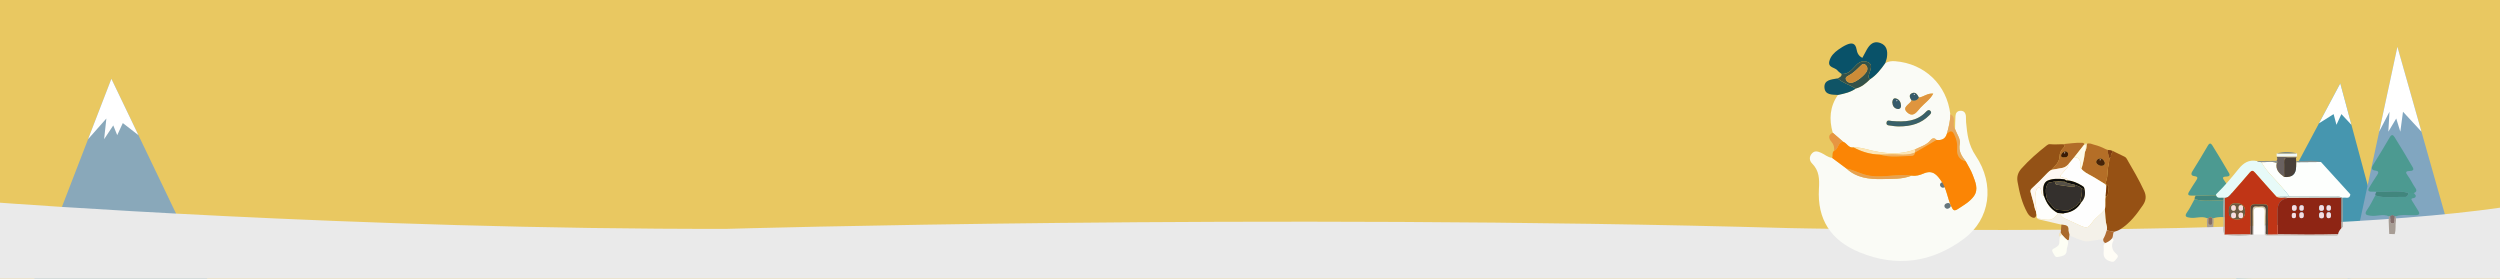 <?xml version="1.0" encoding="UTF-8"?><svg id="_레이어_1" xmlns="http://www.w3.org/2000/svg" xmlns:xlink="http://www.w3.org/1999/xlink" viewBox="0 0 296 33"><defs><style>.cls-1{fill:#313718;}.cls-2{fill:#313816;}.cls-3{fill:#f3f7e8;}.cls-4{fill:#646a4f;}.cls-5{fill:#e9c861;}.cls-6{fill:#fff;}.cls-7{fill:#b9b5af;}.cls-8{fill:#889192;}.cls-9{fill:#33524a;}.cls-10{fill:#cac4be;}.cls-11{fill:#df953e;}.cls-12{fill:#fdfae9;}.cls-13{fill:#4b5132;}.cls-14{fill:#fefff3;}.cls-15{fill:#a3a69f;}.cls-16{fill:#373e1e;}.cls-17{fill:#836d6a;}.cls-18{fill:#dee1dc;}.cls-19{fill:#69615f;}.cls-20{fill:#8a8e80;}.cls-21{fill:#25211e;}.cls-22{fill:#979b8c;}.cls-23{fill:#323721;}.cls-24{fill:#dde1d1;}.cls-25{fill:#1b1f11;}.cls-26{fill:#0c0c0c;}.cls-27{fill:#989b90;}.cls-28{fill:#f1f5e7;}.cls-29{fill:#f0f7f6;}.cls-30{fill:#32381c;}.cls-31{fill:#396069;}.cls-32{fill:#e6a85e;}.cls-33{fill:#767970;}.cls-34{fill:#676a61;}.cls-35{fill:#c03516;}.cls-36{fill:#af6a30;}.cls-37{fill:#cbcfc0;}.cls-38{fill:#f7dce1;}.cls-39{fill:#282c1a;}.cls-40{opacity:.8;}.cls-40,.cls-41,.cls-42{fill:none;}.cls-43{fill:#5b5e53;}.cls-44{fill:#505443;}.cls-45{fill:#d9ddce;}.cls-46{fill:#4696af;}.cls-47{fill:#b7bbac;}.cls-48{fill:#f1ae62;}.cls-49{fill:#f1f5e6;}.cls-50{fill:#767c63;}.cls-51{fill:#aa6b2d;}.cls-52{fill:#a3a795;}.cls-53{fill:#898e79;}.cls-54{fill:#41867d;}.cls-55{fill:#686d57;}.cls-56{fill:#89916d;}.cls-57{fill:#d2d5cb;}.cls-58{fill:#5c614d;}.cls-59{fill:#ecefe8;}.cls-60{fill:#919587;}.cls-61{fill:#e6a152;}.cls-62{fill:#626750;}.cls-63{fill:#d1d4c9;}.cls-64{fill:#34302d;}.cls-65{fill:#2a2a26;}.cls-66{fill:#d7dad3;}.cls-67{fill:#bbbfb1;}.cls-68{fill:#783707;}.cls-69{fill:#a7aa9f;}.cls-70{fill:#898b85;}.cls-71{fill:#595d4f;}.cls-72{fill:#b46e27;}.cls-73{fill:#30351c;}.cls-74{fill:#c0c5b1;}.cls-75{fill:#a1a49f;}.cls-76{fill:#365a6a;}.cls-77{fill:#aeb1a8;}.cls-78{fill:#945216;}.cls-79{fill:#fb8505;}.cls-80{fill:#d5d9c9;}.cls-81{fill:#bcc0b1;}.cls-82{fill:#bec2b4;}.cls-83{fill:#869291;}.cls-84{fill:#5b6240;}.cls-85{fill:#d5d8cd;}.cls-86{fill:#6c5a43;}.cls-87{fill:#e1e3df;}.cls-88{fill:#474a3f;}.cls-89{fill:#fefefc;}.cls-90{fill:#f8faf5;}.cls-91{fill:#965114;}.cls-92{fill:#e7faf8;}.cls-93{fill:#fefff4;}.cls-94{fill:#555047;}.cls-95{fill:#eaeaea;}.cls-96{fill:#999e8a;}.cls-97{fill:#cfd4c0;}.cls-98{fill:#565d3f;}.cls-99{fill:#89a8ba;}.cls-100{fill:#66767c;}.cls-101{fill:#4e9b94;}.cls-102{fill:#5e6254;}.cls-103{fill:#095269;}.cls-104{fill:#55584d;}.cls-105{fill:#81a6c0;}.cls-106{fill:#7e3c10;}.cls-107{fill:#e7dacb;}.cls-108{fill:#d1d5cd;}.cls-109{fill:#fafbf6;}.cls-110{fill:#a7ac93;}.cls-111{fill:#494039;}.cls-112{fill:#fef8f3;}.cls-113{fill:#fce5b7;}.cls-114{fill:#b16c29;}.cls-115{fill:#778583;}.cls-116{fill:#fefff8;}.cls-117{fill:#bbbeb3;}.cls-118{fill:#878c75;}.cls-119{fill:#c9cdbe;}.cls-120{fill:#95998c;}.cls-121{fill:#fdfef4;}.cls-122{fill:#f6faeb;}.cls-123{fill:#1c220a;}.cls-124{fill:#fffdf6;}.cls-125{fill:#fdfffd;}.cls-126{fill:#3b1a04;}.cls-127{fill:#f4f7ee;}.cls-128{fill:#8e2514;}.cls-129{fill:#dde2d1;}.cls-130{fill:#313524;}.cls-131{fill:#a79d95;}.cls-132{fill:#999d8f;}.cls-133{fill:#b8bcae;}.cls-134{fill:#444a2b;}.cls-135{fill:#56473b;}.cls-136{fill:#472308;}.cls-137{fill:#65695b;}.cls-138{fill:#a1a596;}.cls-139{fill:#e79642;}.cls-140{fill:#29300e;}.cls-42{clip-path:url(#clippath);}.cls-141{fill:#747869;}.cls-142{fill:#494e3a;}.cls-143{fill:#e8ecde;}.cls-144{fill:#616556;}.cls-145{fill:#787b72;}.cls-146{fill:#474e2e;}.cls-147{fill:#060c00;}.cls-148{fill:#575c46;}.cls-149{fill:#f4f1e9;}.cls-150{fill:#b8bbb0;}.cls-151{fill:#787c6d;}.cls-152{fill:#0f5466;}.cls-153{fill:#282c1d;}.cls-154{fill:#757b61;}.cls-155{fill:#343922;}.cls-156{fill:#333824;}.cls-157{fill:#75796b;}.cls-158{fill:#6d725d;}.cls-159{fill:#464b38;}.cls-160{fill:#f0e4c2;}.cls-161{fill:#cc8c38;}.cls-162{fill:#585d45;}.cls-163{fill:#6f7267;}.cls-164{fill:#6f7362;}.cls-165{fill:#8f957b;}.cls-166{fill:#f4e5be;}.cls-167{fill:#9a9e90;}.cls-168{fill:#4c9a91;}.cls-169{fill:#171c08;}.cls-170{fill:#454a39;}.cls-171{fill:#aeb1a6;}.cls-172{fill:#3c3f34;}.cls-173{fill:#989b94;}.cls-174{fill:#cdd1c2;}.cls-175{fill:#a6aa9c;}.cls-176{fill:#fefefe;}.cls-177{fill:#cfd2cb;}</style><clipPath id="clippath"><rect class="cls-41" x="352.261" y="-100.606" width="296" height="296"/></clipPath></defs><rect class="cls-5" width="296" height="33"/><g class="cls-42"><g class="cls-40"><path class="cls-90" d="m292.806,22.187c-.704.214-1.977-.494-1.999.746-.017.993,1.168,1.004,2.005,1.104l.009.01c-.003-.313-.005-.626-.008-.939-.003-.307-.006-.614-.008-.921Z"/><path class="cls-59" d="m292.844,4.562c-.317.33-.633.661-.95.991,0,.309,0,.618-.001.926.62.002,1.239.005,1.859.008.229-.006.458-.013.687-.023.027-.301.054-.602.08-.903-.267-.268-.534-.535-.801-.803-.287-.086-.578-.152-.874-.196Z"/><path class="cls-129" d="m291.035,16.586c.521.649,1.042,1.299,1.564,1.948,0,0,.375-.106.374-.105-.136-.263-.146-.531-.029-.803-.075-.627-.149-1.255-.224-1.882-.277-.018-.554-.026-.831-.024h-.002c-.284.288-.568.577-.851.866Z"/><path class="cls-18" d="m293.752,6.487c-.62-.003-1.24-.005-1.859-.008.011.628.021,1.255.031,1.882.328-.062.658-.124.986-.185.249-.241.499-.482.749-.724l.094-.966Z"/><path class="cls-159" d="m290.861,13.953c.078.239.148.48.21.724.285.068.57.135.856.202,0,0-.088-.229-.088-.229.336-.279.671-.557,1.007-.836-.319-.29-.638-.58-.957-.87-.304-.002-.607,0-.911.01,0,0-.095-.07-.095-.07-.008.356-.015.712-.023,1.068Z"/><path class="cls-117" d="m292.599,18.534c.147.247.244.511.292.795.278.054.559.083.842.088.31,0,.621-.002.931-.002-.011-.293-.002-.586.027-.878l-.91-.179-.4.084-.408-.012-.375.106Z"/><path class="cls-87" d="m293.733,19.417c-.284-.005-.565-.034-.842-.088-.025.645-.051,1.291-.078,1.937.24-.009.482-.004.723.015.115-.278.197-.565.246-.861-.016-.334-.033-.668-.049-1.002Z"/><path class="cls-108" d="m293.536,21.28c-.241-.019-.482-.024-.722-.015,0,.308-.003.615-.007.922,0,.307.004.614.006.922.333-.03.666-.061.999-.09-.046-.303-.044-.607.004-.911-.057-.293-.03-.577.083-.854l-.364.026Z"/><path class="cls-150" d="m292.91,8.175c-.329.062-.658.123-.987.186.024.616.048,1.231.07,1.846.256-.026.513-.054.771-.084.013-.582.025-1.165.037-1.748,0,0,.108-.201.108-.201Z"/><path class="cls-67" d="m292.812,24.037c.005.243,0,.487-.014.73,0,0,.023.439.023.439.318-.029.637-.057.955-.086.305-.07.61-.139.915-.208-.029-.292-.039-.585-.03-.878,0,0-.461.002-.461.002l-.46-.008c-.306.004-.612.01-.917.019l-.009-.01Z"/><path class="cls-69" d="m290.854,32.196c-.305.305-.611.61-.917.913,0,0,.226.349.225.349.249-.141.516-.2.801-.177l-.051-.054c.018-.246.078-.48.18-.705l-.239-.327Z"/><path class="cls-77" d="m291.892,31.417c-.346.26-.692.52-1.038.779,0,0,.238.326.238.325.268-.118.546-.202.834-.253-.031-.268-.052-.537-.063-.807l.03-.045Z"/><path class="cls-116" d="m291.889,30.498c-.004.307-.003.615.003.921,0-.001-.03.043-.028.042.323-.007.645-.012.967-.017-.009-.272-.065-.534-.169-.786-.244-.116-.501-.17-.771-.16Z"/><path class="cls-177" d="m291.889,30.498c.27-.009.527.044.771.16l.259-.263c-.081-.274-.175-.544-.282-.809-.233-.007-.465-.024-.697-.049-.017.32-.034.641-.051.961Z"/><path class="cls-15" d="m291.94,29.536c.232.026.464.042.698.049.001,0,.398.007.398.007-.061-.317-.122-.634-.183-.951,0,0-.095.058-.095.058-.257-.019-.513-.05-.767-.091-.017.31-.034.619-.051.929Z"/><path class="cls-33" d="m291.991,28.608c.254.042.51.072.768.091.01-.314.019-.628.028-.941-.254-.01-.508-.027-.761-.052-.14.296-.151.597-.035.903Z"/><path class="cls-43" d="m292.026,27.705c.253.025.507.043.761.052.008-.314.016-.627.024-.94-.263.006-.524-.015-.782-.062,0,.316-.002.633-.003.949Z"/><path class="cls-25" d="m292.029,26.756c.259.047.519.067.782.061,0-.317,0-.634-.001-.951-.254,0-.501.044-.739.133l-.242-.138c.022.308.089.607.201.895Z"/><path class="cls-82" d="m291.983,25.068c-.787.121-.922.368-.155.792,0,0,.242.138.242.138-.029-.31-.059-.62-.088-.93Z"/><path class="cls-157" d="m291.983,25.068c.029.31.058.62.088.93.239-.088.485-.133.739-.132-.004-.22,0-.44.011-.66,0,0-.023-.439-.023-.439-.262.127-.533.227-.815.301Z"/><path class="cls-174" d="m291.035,16.586c.284-.289.568-.578.851-.867-.285.003-.569-.008-.853-.033-.033.3-.032.601.002.901Z"/><path class="cls-47" d="m291.034,15.685c.284.025.568.036.853.033,0,0,.002.001.002.001-.004-.281.009-.561.039-.84-.285-.067-.571-.135-.856-.203-.012.336-.025.672-.037,1.008Z"/><path class="cls-27" d="m290.861,13.953c.008-.356.015-.712.023-1.068-.842.338-.803.695-.023,1.068Z"/><path class="cls-144" d="m290.979,12.955c.303-.009.607-.012.91-.01.013-.307.013-.614,0-.921-.266-.011-.53.004-.792.046-.125.283-.165.578-.119.885Z"/><path class="cls-20" d="m291.098,12.07c.262-.042.526-.058.792-.046l.034.027c-.038-.248-.019-.491.057-.73l-.175-.389c-.236.379-.472.758-.707,1.138Z"/><path class="cls-138" d="m292.763,10.123c-.257.03-.514.058-.77.085-.072.24-.135.482-.188.726,0,0,.175.388.175.387.231-.149.482-.239.754-.271.051-.272.095-.546.133-.82l-.104-.106Z"/><path class="cls-140" d="m292.709-1.7c.055.53.11,1.061.165,1.592.252.068.504.134.757.199.635-.005,1.269-.01,1.904-.015.646.296,1.291.591,1.937.887.307-.031.611-.078.913-.14-.026-.27-.035-.543-.026-.815.306-.308.612-.616.918-.924-.306-.924-.612-1.848-.918-2.772-.935-.624-1.869-1.247-2.804-1.871-.322-.012-.645-.024-.967-.036-.58.026-1.161.052-1.741.078,0,0-.046-.018-.046-.018-.016.319-.032.638-.049.957l.113-.068c.698.377.801.699-.086.93l.023.014c-.031.668-.062,1.335-.092,2.003Z"/><path class="cls-120" d="m292.844,4.562c.296.044.587.109.874.195.284-.086.571-.098.862-.036.017-.368.033-.736.05-1.103-.323-.292-.647-.585-.97-.879-.252.021-.503.04-.755.057-.02.589-.04,1.177-.06,1.766Z"/><path class="cls-80" d="m293.63.09c-.253-.064-.505-.13-.757-.199,0,.672-.001,1.344-.003,2.015.244-.036.483-.098.715-.187.088-.299.174-.599.261-.898-.067-.245-.139-.489-.216-.731Z"/><path class="cls-175" d="m293.585,1.719c-.231.089-.47.152-.714.188-.069.3-.059.596.032.89.253-.017.505-.036.756-.057,0,0,.167.098.167.098-.079-.293-.068-.583.032-.87l-.273-.248Z"/><path class="cls-143" d="m292.821,24.047c.306-.009.612-.016.917-.017-.003-.304-.004-.609-.004-.915l.079-.097c-.333.031-.667.061-1,.091.003.313.006.625.008.938Z"/><path class="cls-154" d="m294.629,3.617c-.017.368-.033.736-.05,1.104.068.286.048.566-.06.84-.027.301-.054.602-.079.903.001,0,.414.023.414.023.23-.02.461-.039.692-.057.038-.581.077-1.162.115-1.742-.033-.334-.066-.669-.099-1.003-.318-.001-.635-.003-.953-.004,0,0,.021-.063.021-.063Z"/><path class="cls-74" d="m293.752,6.487c-.031.322-.063.644-.093.966.053.243.065.489.038.737,0,0,.11.371.109.37.254-.13.52-.229.796-.299.072-.303.144-.607.216-.91-.153-.294-.141-.582.037-.862,0,0-.413-.023-.414-.023-.23.01-.459.017-.688.023Z"/><path class="cls-45" d="m294.519,5.561c.109-.274.129-.554.06-.84-.291-.062-.578-.05-.862.037.267.268.534.536.801.803Z"/><path class="cls-96" d="m292.72,15.744c.075.627.149,1.255.223,1.882.246-.047.495-.082.746-.106.036-.281.076-.562.119-.842-.064-.564-.129-1.128-.193-1.692l-.438-.099-.449.015c.068.282.065.563-.008.843Z"/><path class="cls-141" d="m293.689,17.519c-.251.024-.499.059-.746.106-.116.273-.106.54.03.803,0,0,.409.012.409.012,0,0,.4-.084.399-.083-.028-.279-.058-.559-.092-.838Z"/><path class="cls-97" d="m292.72,15.744c.073-.28.076-.562.008-.844-.296-.083-.592-.167-.888-.25,0,0,.087.229.088.229-.03.279-.043.559-.039.84.277-.002.554.006.831.024Z"/><path class="cls-28" d="m293.696,8.189c.027-.248.015-.493-.038-.737-.25.242-.5.483-.749.724,0,0-.107.2-.107.199.307-.02.605-.082.894-.186Z"/><path class="cls-73" d="m291.89,12.024c.013.307.013.614,0,.921.319.29.638.58.957.87.26.049.523.078.788.086,1.129-.501.241-1.184.163-1.795-.625-.019-1.249-.038-1.874-.056l-.034-.027Z"/><path class="cls-62" d="m293.633,13.902c-.265-.009-.527-.037-.787-.087-.335.278-.671.557-1.007.836.296.083.592.166.888.25,0,0,.449-.015.449-.015,0,0,.438.099.439.098s.203-.317.203-.317c-.087-.249-.148-.504-.185-.765Z"/><path class="cls-71" d="m293.689,17.519c.034.279.065.559.092.838.304.059.607.119.91.177,0,0-.063-.091-.063-.091.021-.275.034-.549.041-.825-.005-.285.01-.568.044-.851-.299-.06-.6-.091-.905-.092-.044.28-.083.561-.119.842Z"/><path class="cls-57" d="m293.733,19.417c.016.334.033.668.049,1.001.318.009.637.018.956.028.257-.074.516-.137.778-.189.056-.273.084-.548.084-.827-.311-.005-.623-.01-.934-.015-.31,0-.621.002-.931.002Z"/><path class="cls-127" d="m294.665,19.414c.311.005.623.01.934.015,0,0-.01-.008-.01-.008-.003-.273-.018-.545-.046-.816-.305-.054-.61-.108-.915-.161,0,0,.062.09.063.091-.028.293-.037.586-.026.879Z"/><path class="cls-173" d="m294.738,20.446c-.319-.01-.637-.019-.956-.028-.048.297-.13.584-.245.862-.001,0,.363-.026.362-.026.215,0,.43-.011.646-.034.082-.254.145-.512.192-.775Z"/><path class="cls-171" d="m293.817,22.108c-.048.304-.05.607-.004.911,0,0-.078.096-.078.096.314-.01.628-.019.942-.027,0-.242-.023-.483-.069-.721-.26-.097-.524-.183-.791-.258Z"/><path class="cls-145" d="m293.817,22.108c.267.076.531.162.791.258l.117-.341c-.028-.233.003-.457.094-.674l-.275-.132c-.214.023-.43.035-.644.034-.112.276-.14.561-.082.854Z"/><path class="cls-52" d="m293.696,8.189c-.289.104-.587.166-.894.186-.012.584-.024,1.167-.038,1.749-.001-.001.103.105.101.103.264-.046.518-.127.762-.242.06-.474.119-.95.179-1.425l-.11-.371Z"/><path class="cls-170" d="m292.82,25.206c-.011.22-.015.44-.011.66,0,.317,0,.634.001.951-.008.313-.016.626-.024.94-.009.314-.018.628-.028.942,0,0,.094-.057.094-.057.266.333.532.667.798,1,0,0,.107-.056.107-.056.294.302.587.603.881.905.311.007.622.013.936.019.005-.311.008-.621.01-.932-.006-.304-.004-.608.005-.913-.838-.356-.901-1.095-.917-1.857-.744-.326-.909-.96-.898-1.687-.318.029-.637.057-.955.086Z"/><path class="cls-39" d="m293.775,25.121c-.011.728.154,1.361.898,1.687.302.006.604.007.906.004.009-.294-.001-.588-.03-.881-.313-.296-.626-.592-.939-.888l.08-.132c-.305.07-.61.139-.915.209Z"/><path class="cls-49" d="m294.66,24.033c-.009.294.001.587.03.879,0,0-.08.131-.08.131.314-.073.628-.146.942-.219.024-.265.034-.53.031-.795-.313.004-.626.007-.938.01,0,0,.015-.006.015-.006Z"/><path class="cls-93" d="m294.677,23.087c-.314.009-.628.018-.942.028,0,.306,0,.612.004.916,0-.002.461.006.461.006,0,0,.461-.001.461-.002,0,0-.015.005-.014.005.017-.3.013-.599-.01-.898l.041-.054Z"/><path class="cls-102" d="m290.913,33.227c.66-.015,1.32-.029,1.979-.043-.038-.211-.068-.424-.091-.638-.278-.137-.57-.229-.876-.278-.288.051-.566.135-.834.253-.101.225-.161.46-.179.706Z"/><path class="cls-85" d="m291.925,32.269c.306.049.598.141.876.278l.013-.414c-.002-.239-.007-.479-.014-.718l.03.03c-.322.005-.644.01-.967.017.01.271.031.54.062.808Z"/><path class="cls-63" d="m292.66,30.658c.104.252.16.513.169.786,0,0-.03-.029-.03-.029.34-.017.68-.034,1.02-.051-.075-.277-.107-.558-.098-.844l.013-.013c-.281.028-.553-.009-.815-.112l-.259.263Z"/><path class="cls-163" d="m292.919,30.395c.263.103.534.141.815.112,0-.307.009-.615.024-.922,0,0-.107.056-.107.056-.204-.029-.409-.045-.616-.049,0,0-.397-.007-.398-.007.106.265.201.535.281.809Z"/><path class="cls-104" d="m293.036,29.592c.206.004.412.02.616.049-.267-.333-.533-.666-.799-.999.061.317.122.634.183.951Z"/><path class="cls-162" d="m291.923,12.05c.625.019,1.249.038,1.873.056.261-.034.52-.08.777-.14-.267-.291-.534-.582-.801-.872-.346-.015-.692-.03-1.039-.045-.272.032-.524.123-.754.271-.076.24-.095.483-.056.731Z"/><path class="cls-55" d="m292.734,11.049c.346.015.692.03,1.038.045-.014-.259.003-.515.051-.77l-.197-.34c-.243.116-.497.197-.761.243-.036.276-.08.549-.131.822Z"/><path class="cls-13" d="m297.472.961c-.646-.296-1.291-.591-1.936-.888-.012.321-.025.644-.039.967-.267.315-.534.631-.801.946-.023.274-.044.548-.062.822,0,0,.02-.034.02-.034.296-.003.592.006.888.026.358-.018.716-.035,1.073-.053.276-.292.552-.583.828-.875-.026-.305-.016-.608.029-.911Z"/><path class="cls-4" d="m295.497,1.04c.013-.323.026-.645.039-.967-.635.006-1.27.011-1.905.016.077.242.149.486.216.732.55.073,1.1.146,1.65.219Z"/><path class="cls-156" d="m293.659,2.739c.323.293.647.586.97.879,0,0-.021.062-.019.063.043-.3.057-.603.044-.906,0,0-.02.034-.019.034,0,0-.404-.005-.404-.005l-.403.033-.167-.098Z"/><path class="cls-110" d="m295.497,1.04c-.55-.073-1.101-.146-1.65-.219-.086.299-.173.599-.261.898,0,0,.273.247.272.247.281-.086.561-.079.839.02.267-.315.534-.631.801-.946Z"/><path class="cls-58" d="m294.696,1.987c-.277-.1-.557-.107-.839-.02-.099.287-.11.577-.031.87,0,0,.403-.033.403-.033,0,0,.404.005.404.005.018-.274.039-.548.062-.821Z"/><path class="cls-98" d="m296.614,2.747c-.358.018-.716.035-1.072.052.045.294.051.589.019.885.033.334.066.669.098,1.002.268-.034.539-.045.811-.037.316-.311.632-.622.948-.934-.002-.281.024-.559.078-.834l-.17-.277c-.232.072-.469.12-.711.142Z"/><path class="cls-16" d="m296.47,4.65c-.271-.009-.542.003-.81.037-.037.582-.075,1.162-.113,1.744,0,0,.026.047.026.047.308-.001.616-.002.924-.004.312,0,.624,0,.936,0-.01-.292.001-.582.034-.872-.316-.33-.632-.66-.948-.99,0,0-.05.037-.05.037Z"/><path class="cls-30" d="m294.854,6.487c-.178.28-.19.568-.037.862.252-.291.504-.581.755-.872,0,0-.026-.046-.026-.047-.231.017-.462.036-.692.056Z"/><path class="cls-165" d="m295.561,3.684c.032-.296.026-.591-.019-.885-.297-.019-.592-.028-.889-.025.014.303,0,.606-.044.906.316,0,.634.002.952.004Z"/><path class="cls-146" d="m295.573,6.478c-.252.291-.504.581-.755.872-.072.303-.144.607-.216.91-.011.614-.022,1.228-.033,1.843.337.025.673.049,1.01.072.003-.299.004-.597.006-.895.323-.331.646-.662.969-.993-.019-.604-.038-1.208-.057-1.812-.308.001-.616.002-.924.004Z"/><path class="cls-50" d="m294.568,10.102c.011-.614.023-1.228.034-1.843-.276.07-.542.169-.796.299-.059.477-.119.952-.179,1.427,0-.001.196.339.196.338.237-.11.486-.184.745-.221Z"/><path class="cls-158" d="m293.808,16.677c.305.001.606.032.904.091,0-.001-.05-.159-.05-.159.002-.325.004-.65.006-.975-.283-.323-.567-.645-.85-.968,0,0-.202.316-.203.317.064.565.128,1.129.193,1.693Z"/><path class="cls-123" d="m293.819,14.667c.283.323.567.645.85.968.282.039.561.02.836-.054.052-.26.079-.522.081-.786,0-.315-.001-.629-.002-.944.008-.347.016-.695.023-1.042-.021-.262-.029-.525-.024-.788-.336-.018-.673-.036-1.009-.054-.257.06-.516.106-.777.14.078.611.966,1.294-.163,1.795.036.261.098.516.185.765Z"/><path class="cls-70" d="m294.628,18.444c.305.054.61.108.915.16.322-.038.643-.075.964-.112,0-.308.001-.615.002-.924-.311-.004-.622-.007-.932-.009-.304.01-.607.03-.909.06-.006.275-.02.55-.041.825Z"/><path class="cls-88" d="m294.669,17.62c.302-.03.605-.051.91-.059.007-.302.005-.605-.003-.908-.306.014-.61,0-.913-.044,0,0,.049.158.05.159-.034.284-.049.567-.044.852Z"/><path class="cls-137" d="m294.738,20.446c-.047.262-.11.521-.192.775-.002,0,.273.131.272.131.235.209.471.418.707.627,0,0,.072.382.072.381.264-.123.537-.218.819-.287.047-.245.107-.487.177-.726-.045-.302-.116-.599-.211-.889-.284-.089-.573-.156-.868-.201-.262.053-.521.116-.778.189Z"/><path class="cls-167" d="m295.515,20.256c.294.044.584.111.869.2,0,0,.237-.225.237-.225-.092-.268-.14-.543-.144-.826l.03.021-.459-.007-.459.003s.009.007.01.008c0,.279-.027.555-.083.827Z"/><path class="cls-66" d="m295.589,19.421l.459-.003s.459.007.459.006c0-.311,0-.622,0-.932-.321.037-.643.074-.964.112.027.273.043.545.046.817Z"/><path class="cls-60" d="m294.608,22.366c.045.238.068.478.069.721,0,0-.041.054-.04.053.308-.005.607-.058.898-.157.033-.205.053-.413.063-.622,0,0-.072-.382-.072-.382,0,0-.395.113-.395.113l-.406-.067-.117.341Z"/><path class="cls-172" d="m294.725,22.025l.406.067s.395-.113.395-.113c-.236-.21-.472-.419-.708-.628-.09.217-.121.441-.093.674Z"/><path class="cls-169" d="m295.579,26.812c-.302.003-.604.002-.906-.004.016.762.079,1.501.916,1.855-.002-.002-.008-.01-.008-.01.007-.622.014-1.243.021-1.865l-.022.024Z"/><path class="cls-130" d="m295.573,30.51c-.311-.007-.622-.013-.933-.02,0,0,.022.012.022.012-.013.287.003.572.046.855l-.087.135.952-.238c.012-.249.016-.498.014-.747l-.014.003Z"/><path class="cls-153" d="m293.759,29.585c-.016.307-.024.614-.024.922,0,0-.013.013-.013.013.314-.006.627-.012.941-.018,0,0-.022-.012-.022-.012-.294-.302-.588-.603-.881-.905Z"/><path class="cls-148" d="m295.586,29.578c-.003.31-.005.62-.01.932-.002,0,.012-.002.011-.003.317-.015.634-.031.952-.046-.028-.3-.047-.601-.056-.903l-.448.023-.448-.003Z"/><path class="cls-118" d="m295.586,29.578l.448.003s.448-.023.449-.022c0,0,.013.013.013.013.018-.292.002-.581-.049-.869-.288-.023-.577-.039-.866-.05,0,0,.007.008.008.01-.007.306-.009.61-.003.914Z"/><path class="cls-164" d="m295.552,24.824c-.314.073-.628.146-.942.219.313.296.626.592.94.886.302-.037.601-.077.9-.124.04-.282.058-.566.053-.85-.317-.044-.634-.087-.951-.131Z"/><path class="cls-142" d="m296.45,25.806c-.299.046-.599.087-.9.124.028.294.038.588.029.883,0,0,.021-.024.021-.024.283-.327.566-.655.85-.983Z"/><path class="cls-45" d="m295.552,24.824c.317.044.634.087.951.131l-.025-.025c-.007-.309-.015-.618-.022-.927-.297.021-.594.033-.892.034l.019-.01c.003.266-.008.531-.031.796Z"/><path class="cls-37" d="m295.534,22.981c-.29.101-.589.153-.897.158.022.3.026.6.009.899.312-.003.625-.006.938-.01,0,0-.019.009-.019.009.008-.264.032-.527.071-.788l-.102-.269Z"/><path class="cls-22" d="m292.801,32.547c.023.214.053.427.091.638.302.101.603.203.905.305,0,0-.086-.326-.086-.325.025-.246.02-.493-.015-.739-.294-.098-.588-.195-.883-.293l-.013.414Z"/><path class="cls-14" d="m292.814,32.133c.294.098.588.195.884.29.323-.019.645-.036.967-.053-.003-.293-.018-.586-.044-.878,0,0,.087-.135.087-.134,0,0-.444.068-.444.068l-.445-.062c-.34.017-.68.034-1.02.051.008.239.012.478.014.718Z"/><path class="cls-151" d="m293.819,31.364l.445.062s.444-.068.444-.068c-.044-.284-.059-.569-.046-.855-.313.006-.627.012-.94.018-.01.286.023.568.098.844Z"/><path class="cls-1" d="m294.573,11.966c.336.018.673.036,1.009.054l.207-.064c-.064-.598-.128-1.197-.193-1.796l-.02.014c-.336-.024-.672-.048-1.009-.073-.26.037-.508.111-.746.221-.048.255-.065.512-.05.771.267.291.534.582.801.872Z"/><path class="cls-56" d="m295.585,9.28c-.002.298-.003.596-.006.895-.001,0,.018-.013.018-.013.336.331.671.661,1.006.991.247-.036.496-.039.745-.008.045-.641.09-1.282.136-1.922,0,0-.054.028-.054.028l-.995-.068c-.282.039-.565.071-.849.098Z"/><path class="cls-2" d="m295.585,9.28c.284-.026.567-.059.851-.096.061-.291.083-.585.066-.883,0,0,.052-.014.052-.014-.323.331-.646.662-.969.993Z"/><path class="cls-132" d="m294.663,16.609c.303.044.607.058.915.041.32-.007.638-.01.955-.014-.012-.279-.039-.556-.083-.832-.315-.074-.63-.149-.946-.223-.275.074-.553.093-.836.054-.002.324-.004.649-.006.974Z"/><path class="cls-134" d="m295.583,12.02c-.005.263.003.526.024.789.25.332.5.663.75.994,0,0,.159.069.157.068.305-.003.612-.004.918-.003,0-.308,0-.616,0-.925,0-.31,0-.62,0-.93-.274.018-.545-.003-.812-.065l-.414.021-.415-.014-.207.064Z"/><path class="cls-44" d="m295.504,15.581c.315.074.63.149.947.221.021-.34.04-.678.06-1.016-.309.003-.617.006-.926.008-.002.265-.029.527-.081.786Z"/><path class="cls-155" d="m295.585,14.795c.309-.003.617-.006.926-.008,0,0-.004.007-.004.007-.002-.307,0-.614.008-.921,0,0-.159-.069-.158-.068-.256.042-.514.057-.774.047,0,.315.001.629.002.944Z"/><path class="cls-147" d="m295.583,13.851c.26.01.518-.005.774-.047-.251-.331-.501-.662-.751-.994-.008.346-.015.694-.023,1.041Z"/><path class="cls-34" d="m296.533,16.636c-.318.004-.636.008-.956.014.006.306.008.609.001.911.309.001.62.004.931.008,0,0-.004-.006-.004-.005.008-.32.016-.641.024-.961l.004.034Z"/><path class="cls-133" d="m296.509,23.152c-.031-.359-.061-.719-.092-1.079-.283.068-.556.163-.819.286-.01.211-.031.419-.063.624,0-.002.102.268.101.266.283-.101.575-.133.874-.097Z"/><path class="cls-23" d="m296.45,25.806c-.283.328-.567.655-.85.983-.007.621-.014,1.243-.02,1.865.289.01.578.027.867.049.328-.015.655-.03.982-.044.305-.002.611,0,.916.006.299-.294.598-.589.898-.883l.043-.053c0-.301-.008-.601-.026-.902-.385-.238-1.726.415-.893-.958-.011-.229-.008-.458.011-.688-.302-.11-.605-.219-.907-.328-.331.026-.661.052-.992.079l.025.025c.005.285-.013.568-.053.85Z"/><path class="cls-53" d="m296.539,30.461c-.318.015-.635.031-.952.046.003.249-.002.498-.013.748,0,0-.009.418-.009.418.605-.063,1.211-.126,1.817-.188.048-.298.039-.594-.026-.888-.271-.052-.543-.097-.816-.135Z"/><path class="cls-119" d="m294.622,31.492c.026.292.04.585.044.878,0,0-.027-.022-.026-.021.315-.002.63-.004.945-.006-.012-.223-.019-.446-.02-.67,0,0,.009-.418.009-.418-.317.079-.634.158-.952.238Z"/><path class="cls-3" d="m296.509,23.152c-.299-.036-.59-.005-.874.097-.039.263-.062.525-.071.79.297-.002.595-.013.892-.034,0,0,.099.065.097.064-.023-.321-.044-.641-.066-.961l.022.045Z"/><path class="cls-81" d="m294.665,32.37c-.322.017-.644.033-.967.053.034.249.039.496.013.742.321.1.643.202.965.305,0,0-.029-.391-.029-.391.011-.243.008-.486-.008-.73l.027.022Z"/><path class="cls-84" d="m295.79,11.957l.415.014s.414-.021.414-.02c-.076-.264-.08-.53-.014-.797-.336-.331-.671-.661-1.007-.992.064.598.128,1.197.193,1.795Z"/><path class="cls-24" d="m295.558,33.129c.329.091.658.182.987.273,0,0-.098-.292-.098-.292.28-.273.561-.547.841-.821l.166.07c-.041-.299-.059-.6-.055-.902l-.018.025c-.605.063-1.211.125-1.816.188,0,.224.007.447.02.671.002.263-.007.525-.025.786Z"/><path class="cls-122" d="m295.558,33.129c.019-.262.027-.524.025-.786-.315.002-.629.004-.945.006.016.243.018.486.008.729.304.017.608.034.912.051Z"/></g></g><polygon class="cls-46" points="264.754 33 277.089 9.871 283.11 32.249 264.754 33"/><polygon class="cls-105" points="277.95 33 283.853 5.543 291.023 30.839 277.95 33"/><polygon class="cls-99" points="13.188 9.329 4.048 33 24.547 33 13.188 9.329"/><polygon class="cls-6" points="10.426 16.48 13.188 9.329 16.392 16.006 14.541 14.57 13.879 16.002 13.411 14.848 12.327 16.48 12.595 14.032 10.426 16.48"/><polygon class="cls-6" points="274.565 14.604 277.089 9.871 278.409 14.777 277.221 13.511 276.637 14.777 276.3 13.511 274.565 14.604"/><polygon class="cls-6" points="281.693 15.59 283.853 5.543 286.701 15.59 284.515 13.231 284.197 15.59 283.715 14.031 282.781 15.59 282.914 13.231 281.693 15.59"/><path class="cls-101" d="m264.247,23.564c.051.508-.726.106-.383.616.221.328.404.682.624,1.01.244.364.185.51-.275.532-.711.033-1.433-.128-2.132.115-.046.004-.093.01-.138.019-.158-.193-.32-.175-.484-.007-.046-.007-.092-.01-.139-.011-.649-.293-1.316.035-1.974-.055-.472-.064-.779-.123-.374-.687.328-.457.563-.98.839-1.474l.053-.044c1.044.33,2.116.114,3.174.156.283.011.378-.188.402-.435l.611.01"/><path class="cls-168" d="m264.051,23.308c-.204-.003-.407-.007-.611-.01-1.147-.327-2.317-.078-3.474-.136-.174-.001-.347-.007-.521-.003-.36.008-.456-.139-.264-.45.273-.442.538-.891.832-1.318.203-.295.255-.478-.19-.534-.371-.046-.45-.242-.252-.566.622-1.014,1.255-2.021,1.843-3.054.211-.371.384-.25.525-.024.678,1.092,1.344,2.191,1.987,3.303.178.308-.08.384-.329.389-.49.01-.477.163-.21.52.309.411.516.897.812,1.319.203.289.12.433-.148.564Z"/><path class="cls-54" d="m259.965,23.162c1.158.057,2.327-.192,3.474.136-.024.247-.119.447-.402.435-1.059-.042-2.13.174-3.175-.156-.01-.048-.018-.097-.025-.146.042-.09.085-.179.127-.269Z"/><path class="cls-131" d="m261.357,27.762c-.02-.493-.04-.987-.06-1.48.007-.148.015-.297.022-.445.046,0,.093.005.139.011.103.269-.174.784.279.778.317-.004.145-.499.205-.77.046-.009.092-.015.138-.019.004.151.008.303.012.454-.088.493.024,1.005-.142,1.491-.198-.007-.396-.013-.594-.02Z"/><path class="cls-17" d="m261.942,25.855c-.06.272.112.767-.205.77-.453.006-.176-.509-.279-.778.164-.168.326-.186.484.008Z"/><path class="cls-95" d="m0,24s42.23,3.192,86.115,3.095c0,0,63.283-1.846,125.584-.093,0,0,58.301,1.329,84.301-2.412v8.41H0v-9Z"/><path class="cls-125" d="m274.803,19.18c1.129,1.243,2.258,2.485,3.386,3.727.032.038.064.076.095.114-.087.625-.596.294-.911.401-.047,0-.095-.001-.142-.002l.002-.021c-.224-.176-.488-.112-.737-.113-1.803-.008-3.606-.009-5.409-.013-.408-.496-.798-1.009-1.229-1.485-.747-.826-1.556-1.599-2.105-2.585.604.026,1.221-.158,1.811.109-.175.8.319,1.24.885,1.642q1.403.128,1.412-1.242c.001-.169.011-.339.016-.508.975-.008,1.951-.016,2.926-.024Z"/><path class="cls-92" d="m267.753,19.203c.549.987,1.358,1.76,2.105,2.585.431.476.821.989,1.229,1.485-.519.007-1.037.014-1.556.02-.848-.949-1.703-1.892-2.538-2.852-.238-.273-.391-.293-.634-.004-.697.829-1.417,1.638-2.134,2.451-.222.252-.426.544-.82.541-.048-.003-.097-.006-.145-.009-.32-.074-.783.183-.892-.384.038-.044.075-.087.113-.131.934-.896,1.753-1.898,2.566-2.899.583-.718,1.23-1.139,2.178-.939.148.154.352.089.527.134Z"/><path class="cls-111" d="m271.877,19.204c-.006.169-.015.338-.016.508q-.01,1.371-1.412,1.242c-.004-.316-.021-.632-.01-.947.051-1.421-.342-1.366,1.408-1.317.006.128.012.255.018.383.004.044.008.088.011.132Z"/><path class="cls-19" d="m271.848,18.69c-1.751-.048-1.357-.103-1.408,1.317-.011.315.006.632.01.947-.565-.402-1.059-.842-.885-1.642.108-.099.078-.186-.022-.267.125-.166.096-.336.014-.508.807,0,1.613,0,2.42,0-.043.051-.085.102-.128.152Z"/><path class="cls-29" d="m271.976,18.538c-.807,0-1.613,0-2.42,0,0-.122,0-.244,0-.367.807-.002,1.614-.004,2.421-.006,0,.124,0,.249,0,.373Z"/><path class="cls-83" d="m271.877,19.204c-.004-.044-.008-.088-.011-.132.979.038,1.967-.171,2.937.108-.975.008-1.951.016-2.926.024Z"/><path class="cls-8" d="m269.542,19.045c.1.081.131.169.022.267-.59-.268-1.207-.083-1.811-.109-.176-.045-.379.019-.527-.134.772-.008,1.544-.016,2.316-.024Z"/><path class="cls-115" d="m271.977,18.165c-.807.002-1.614.004-2.421.006.807-.228,1.614-.224,2.421-.006Z"/><path class="cls-128" d="m277.228,26.992c-.18.225-.368.446-.402.749-2.382.067-4.764.048-7.147.009-.001-.96-.004-1.92-.004-2.88q0-1.153,1.094-1.397c.02-.004.037-.021.055-.032,2.136-.014,4.272-.028,6.408-.041,0,0-.002.021-.002.021-.001,1.19-.002,2.381-.003,3.571Zm-2.373-1.146c.221.015.306-.104.304-.308-.001-.201-.02-.4-.279-.416-.212-.013-.297.124-.302.322-.005.202.005.393.277.401Zm.302-1.234c.005-.2-.076-.328-.291-.327-.271,0-.289.186-.285.392.003.213.106.306.317.29.228-.017.264-.171.26-.355Zm-3.232.008c.006-.197-.055-.335-.283-.334-.23.001-.281.145-.278.339.002.189.04.341.277.336.229-.005.279-.153.284-.341Zm.842.867c-.004-.177-.021-.349-.259-.353-.237-.004-.267.158-.264.343.004.176.01.354.252.356.233.002.267-.162.27-.346Zm3.222-.002c-.007-.173-.026-.351-.251-.357-.262-.007-.287.182-.281.385.006.184.044.333.277.322.232-.011.25-.175.255-.351Zm-4.151-.002c.004-.119.009-.268-.208-.279-.232-.012-.291.116-.282.314.007.148-.004.303.214.314.231.011.292-.117.276-.348Zm4.142-.872c.003-.196-.062-.326-.289-.308-.244.019-.226.201-.232.367-.006.176.074.271.257.275.24.005.259-.158.263-.334Zm-3.505.333c.183.021.282-.059.281-.243,0-.159.054-.356-.188-.395-.202-.032-.32.058-.319.274,0,.168-.02.35.226.364Z"/><path class="cls-10" d="m266.846,27.771c-.029.003-.058.009-.085.02,0,0-.055-.032-.055-.032.005-.935.023-1.87.007-2.804-.006-.371.089-.571.496-.521.126.015.257.017.382,0,.512-.074.725.1.69.653-.047.741-.021,1.487-.007,2.23.003.171-.136.469.249.446.386-.004.771-.009,1.157-.013,2.382.039,4.764.058,7.147-.009-.033.059-.066.118-.098.176-2.644-.005-5.288-.01-7.933-.016-.23,0-.474.061-.667-.13.005-.895-.01-1.791.022-2.685.018-.515-.277-.526-.652-.524-.372.002-.673.006-.658.523.026.894.007,1.79.006,2.686Z"/><path class="cls-75" d="m277.385,25.585c-.004.43-.007.859-.011,1.289-.049.039-.098.079-.146.118.001-1.19.002-2.381.003-3.571.047,0,.095.001.142.002.004.721.008,1.442.012,2.163Z"/><path class="cls-107" d="m277.234,23.399c-2.136.014-4.272.028-6.408.041-.426-.094-.886.109-1.294-.147.519-.007,1.037-.014,1.556-.02,1.803.003,3.606.005,5.409.012.249.001.513-.062.737.113Z"/><path class="cls-35" d="m269.532,23.294c.408.255.868.052,1.294.147-.018.011-.035.028-.055.032q-1.094.244-1.094,1.397c0,.96.003,1.92.004,2.88-.386.004-.771.009-1.157.013-.001-.726.009-1.452-.005-2.177-.031-1.609.304-1.372-1.503-1.406-.418-.008-.563.154-.554.566.021,1.003.01,2.007.012,3.01-1.028.008-2.057.016-3.085.024,0,0-.003-.002-.003-.002.007-1.449.015-2.898.022-4.347.394.003.597-.289.82-.541.716-.812,1.436-1.622,2.134-2.451.243-.289.397-.269.634.004.835.96,1.691,1.903,2.538,2.852Zm-3.71,1.752q-.001-.987-1.127-.988-.802,0-.801.959t.979.97q.951,0,.949-.941Z"/><path class="cls-7" d="m263.406,23.43c-.007,1.449-.015,2.898-.022,4.347-.267-.517-.081-1.071-.12-1.606-.036-.482-.023-.968-.032-1.452.01-.433.02-.866.03-1.299.048.003.097.006.145.009Z"/><path class="cls-38" d="m274.856,25.848c-.273-.01-.283-.2-.278-.403.005-.198.09-.335.302-.322.259.016.278.215.279.416.001.204-.083.323-.303.309Z"/><path class="cls-38" d="m275.158,24.612c.002.184-.033.338-.261.355-.211.016-.313-.078-.317-.29-.003-.205.015-.391.285-.392.216,0,.296.127.292.326Z"/><path class="cls-38" d="m271.926,24.619c-.005.189-.055.338-.284.342-.237.005-.275-.147-.277-.336-.002-.194.048-.337.278-.339.228-.001.289.137.283.333Z"/><path class="cls-38" d="m272.767,25.488c-.003.183-.036.347-.269.345-.242-.002-.248-.18-.252-.356-.004-.185.026-.347.264-.343.238.004.255.175.258.354Z"/><path class="cls-38" d="m275.99,25.486c-.005.174-.023.338-.255.35-.232.011-.271-.139-.277-.322-.006-.203.018-.392.281-.385.225.006.244.184.251.358Z"/><path class="cls-38" d="m271.84,25.483c.016.231-.045.359-.276.348-.217-.01-.207-.165-.214-.314-.009-.197.05-.325.282-.314.217.011.212.16.208.279Z"/><path class="cls-38" d="m275.983,24.611c-.005.177-.024.34-.264.335-.184-.004-.264-.099-.257-.275.006-.166-.013-.347.232-.367.227-.018.292.112.29.307Z"/><path class="cls-38" d="m272.478,24.946c-.247-.015-.226-.197-.226-.365-.001-.216.116-.306.319-.274.242.038.187.236.188.395,0,.184-.098.264-.28.244Z"/><path class="cls-176" d="m266.846,27.771c0-.895.02-1.791-.006-2.686-.015-.517.286-.521.658-.523.375-.002.67.009.652.524-.032.894-.017,1.79-.022,2.685-.428,0-.855,0-1.283,0Z"/><path class="cls-7" d="m263.387,27.779c1.028-.008,2.057-.016,3.085-.024.078.001.156.003.234.004,0,0,.055.032.055.032-1.125.164-2.25.173-3.374-.012Z"/><path class="cls-135" d="m266.706,27.76c-.078-.001-.156-.003-.234-.004-.002-1.003.009-2.007-.012-3.01-.009-.412.136-.574.554-.566,1.807.034,1.472-.203,1.503,1.406.014.726.004,1.452.005,2.177-.384.023-.245-.275-.249-.446-.014-.743-.04-1.489.007-2.23.035-.553-.178-.727-.69-.653-.125.018-.256.016-.382,0-.407-.05-.502.15-.496.521.015.934-.003,1.869-.007,2.804Z"/><path class="cls-86" d="m265.821,25.046q.001.941-.949.941-.978,0-.979-.97t.801-.959q1.126,0,1.127.988Zm-1.403.125c-.232.017-.254.182-.253.364,0,.212.101.311.317.3.241-.013.261-.176.257-.358-.005-.206-.101-.319-.321-.306Zm.876.652c.235.02.284-.128.285-.317,0-.152-.006-.309-.207-.328-.203-.019-.319.075-.322.289-.002.176-.002.35.244.356Zm-.241-1.238c-.005.194.021.347.256.358.19.008.267-.084.263-.261-.004-.163.033-.354-.216-.375-.21-.018-.315.076-.303.279Zm-.339.053c-.004-.183-.035-.338-.273-.333-.238.005-.264.158-.261.342.002.164.041.286.24.297.226.012.298-.108.294-.306Z"/><path class="cls-38" d="m264.418,25.171c.22-.013.316.1.321.306.004.182-.016.346-.257.358-.216.011-.316-.087-.317-.3,0-.183.021-.347.253-.364Z"/><path class="cls-38" d="m265.294,25.823c-.245-.006-.246-.18-.244-.356.002-.213.119-.308.322-.289.201.019.207.176.207.328,0,.19-.049.338-.285.317Z"/><path class="cls-38" d="m265.053,24.585c-.012-.203.093-.297.303-.279.249.021.212.212.216.375.004.177-.073.27-.263.261-.235-.01-.261-.164-.256-.358Z"/><path class="cls-38" d="m264.714,24.638c.004.199-.069.319-.294.306-.199-.011-.238-.133-.24-.297-.002-.184.024-.337.261-.342.238-.005.27.15.273.333Z"/><path class="cls-101" d="m286.023,23.136c.055.552-.789.115-.416.669.24.357.439.741.678,1.098.265.396.201.554-.299.578-.772.036-1.558-.139-2.317.125-.05.004-.101.011-.15.02-.172-.21-.348-.191-.526-.008-.05-.007-.1-.011-.151-.012-.706-.318-1.43.038-2.146-.06-.513-.07-.847-.134-.406-.747.356-.496.612-1.065.912-1.602l.058-.048c1.135.359,2.3.124,3.451.17.308.012.411-.204.437-.473l.664.011"/><path class="cls-168" d="m285.811,22.857c-.221-.004-.443-.007-.665-.011-1.247-.356-2.518-.085-3.777-.147-.189-.002-.378-.008-.566-.004-.391.008-.495-.152-.287-.489.297-.481.584-.968.905-1.433.221-.32.278-.52-.206-.581-.403-.05-.489-.263-.273-.615.676-1.102,1.364-2.197,2.003-3.32.229-.403.418-.272.57-.026.737,1.187,1.461,2.382,2.16,3.591.194.335-.087.417-.358.423-.533.011-.519.177-.228.565.335.447.561.975.883,1.434.22.314.131.471-.161.613Z"/><path class="cls-54" d="m281.369,22.699c1.258.062,2.53-.208,3.777.147-.026.269-.129.486-.437.473-1.151-.046-2.316.189-3.451-.17-.011-.053-.02-.105-.027-.159.046-.097.092-.195.138-.292Z"/><path class="cls-131" d="m282.882,27.699c-.022-.536-.043-1.073-.065-1.609.008-.161.016-.323.024-.484.05.001.101.005.151.012.112.293-.189.852.303.846.345-.004.157-.542.223-.838.05-.009.1-.016.15-.02.004.165.009.329.014.494-.095.536.026,1.093-.154,1.621-.215-.007-.43-.014-.646-.022Z"/><path class="cls-17" d="m283.518,25.626c-.066.296.122.833-.223.838-.492.006-.191-.553-.303-.846.178-.183.354-.202.526.008Z"/><path class="cls-91" d="m250.139,17.87c.468.227.936.454,1.404.681.104.05.19.123.247.222.729,1.26,1.469,2.512,2.08,3.837.279.605.226,1.128-.152,1.684-.75,1.102-1.546,2.148-2.699,2.869-.229.143-.479.221-.735.29-.264-.127-.576-.051-.835-.198.006-.131.046-.272.013-.393-.192-.684-.201-1.386-.244-2.085.115-.505-.014-1.025.091-1.53.159.026.226-.074.248-.202.048-.275.098-.551.114-.828.008-.142-.022-.317-.244-.307-.027-.097-.175-.157-.128-.263.201-.457.225-.94.252-1.427.028-.497.193-.977.204-1.477.084-.038.205-.101.186-.175-.072-.281.17-.457.2-.698Z"/><path class="cls-78" d="m241.104,25.35c-.03.444-.256.556-.639.315-.196-.123-.33-.301-.44-.5-.63-1.131-.917-2.362-1.145-3.624-.119-.659.07-1.155.482-1.612.905-1.003,1.918-1.89,2.982-2.72.107-.083.216-.152.361-.138.487.045.974.019,1.461.005.096.039.245-.031.286.117.038.136-.058.219-.147.31-.276.285-.445.612-.456,1.027-.018.69-.538,1.1-.935,1.576-.199.089-.36.226-.508.385-.593.633-1.211,1.242-1.847,1.831-.149.138-.181.275-.127.461.127.444.253.888.365,1.336.075.299.103.612.257.888.017.115.033.229.05.344Z"/><path class="cls-149" d="m249.216,24.777c.043.699.052,1.402.244,2.085.034.12-.006.261-.013.393-.105.365-.231.72-.424,1.049-.627.093-1.252.199-1.882.275-.351.042-.671-.147-.997-.241-.305-.088-.593-.258-.902-.362-.105-.035-.153-.13-.22-.206-.046-.215-.134-.432-.128-.646.008-.326-.184-.422-.436-.48-.127-.029-.261-.033-.391-.048-.848-.198-1.696-.398-2.545-.594-.11-.025-.221-.04-.285-.15.444.104.897.174,1.35.172.468-.002.748-.372,1.057-.663.023-.021-.006-.097-.011-.148.225.02.45.041.674.061-.079.099-.283-.051-.301.129-.014.14.119.234.219.314.102.081.226.139.345.195.563.262,1.126.522,1.691.778.725.329.989.332,1.359-.253.021-.034.063-.054.085-.087.413-.611,1.079-.981,1.509-1.575Z"/><path class="cls-72" d="m249.752,18.743c-.011.501-.175.981-.204,1.477-.028.487-.051.97-.252,1.427-.047.106.101.166.128.263-.008.04-.016.08-.024.121-.071-.071-.071-.186-.17-.243-.546-.315-1.062-.676-1.619-.977-.42-.227-.869-.439-1.18-.831.16-.413.231-.847.325-1.277.069-.312.032-.649.195-.94.121-.228.086-.485.13-.727.316-.151.601.035.887.105.456.111.894.287,1.314.503.098.051.21.074.316.11-.065.073-.076.149-.047.246.074.245.135.494.202.741Zm-.996.892c.162-.002.378,0,.448-.25.06-.215-.206-.576-.436-.616-.284-.051-.557.136-.582.397-.018.192.258.437.569.469Z"/><path class="cls-89" d="m243.634,25.216c.005.051.034.126.011.148-.309.29-.589.661-1.057.663-.453.001-.906-.068-1.35-.172-.203-.126-.002-.359-.134-.504-.017-.115-.033-.229-.05-.344.054-.242.045-.484-.006-.723-.103-.48-.127-.963-.036-1.444.048-.253.106-.61.381-.619.227-.008.298.32.321.571.015.157.046.333.261.359.016.023.038.044.046.069.285.868.785,1.563,1.612,1.996Z"/><path class="cls-114" d="m242.914,20.106c.397-.476.917-.887.935-1.576.011-.415.18-.742.456-1.027.089-.091.185-.174.147-.31-.041-.148-.19-.078-.286-.117.77-.057,1.534-.201,2.31-.168.142.006.304-.001.285.219-.392.497-.783.994-1.175,1.491-.236.284-.473.567-.709.851-.19.202-.409.359-.688.411-.425.079-.851.152-1.277.227Zm1.396-1.474c.366.032.534-.077.555-.331.017-.202-.074-.339-.273-.379-.205-.041-.514.221-.551.428-.047.27.127.278.268.282Z"/><path class="cls-124" d="m250.244,28.483c-.288.433-.216,1.054.162,1.41.47.443.456.431.039.929-.201.239-.354.194-.621.109-.581-.186-.808-.522-.75-1.123.019-.201.017-.421-.006-.63-.021-.19.096-.295.217-.403.289-.129.563-.278.762-.535.171-.004.18.122.197.243Z"/><path class="cls-12" d="m245.587,18.618c.392-.497.783-.994,1.175-1.491.017,0,.034,0,.051-.002.146.005.184.087.168.221-.017.139-.021.279-.031.418-.163.291-.126.628-.195.94-.095.43-.165.864-.325,1.277-.21-.176-.133-.408-.119-.626.028-.448-.295-.778-.723-.737Z"/><path class="cls-51" d="m244.069,26.597c.131.015.264.019.391.048.252.057.444.154.436.48-.005.214.082.431.128.646-.018.158-.038.315-.052.473-.01.105-.025.2-.158.21-.259-.167-.447-.408-.657-.627-.057-.085-.115-.171-.172-.256.028-.324.056-.649.084-.973Z"/><path class="cls-36" d="m250.047,28.24c-.199.257-.473.405-.762.535-.226-.081-.277-.257-.261-.471.193-.329.32-.685.424-1.049.259.146.571.071.835.198-.15.241-.051.557-.236.788Z"/><path class="cls-106" d="m249.752,18.743c-.066-.247-.127-.496-.202-.741-.03-.098-.018-.174.047-.246.19-.008.371.03.542.114-.03.241-.273.418-.2.698.019.074-.102.137-.186.175Z"/><path class="cls-166" d="m243.984,27.571c.057.085.115.171.172.256-.147.008-.195.138-.277.225-.037-.063-.074-.126-.111-.188.031-.128-.032-.325.216-.294Z"/><path class="cls-160" d="m246.951,17.764c.01-.139.014-.28.031-.418.016-.134-.022-.215-.168-.221.077-.067.119-.236.267-.088-.044.242-.009.498-.13.727Z"/><path class="cls-121" d="m243.879,28.053c.083-.087.13-.217.277-.225.209.219.397.46.657.627.162.405-.105.768-.111,1.153-.008.555-.37.677-.816.774-.44.095-.511.089-.734-.315-.266-.482-.273-.496.22-.751.304-.157.475-.36.459-.714-.008-.182.03-.365.047-.548Z"/><path class="cls-176" d="m245.587,18.618c.428-.042.751.288.723.737-.013.218-.09.45.119.626.311.392.761.603,1.18.831.556.301,1.073.662,1.619.977.099.057.099.172.17.243-.031.405-.062.811-.093,1.216-.104.506.025,1.025-.091,1.53-.43.594-1.096.964-1.509,1.575-.022.033-.064.054-.085.087-.37.585-.634.582-1.359.253-.565-.256-1.129-.516-1.691-.778-.12-.056-.243-.113-.345-.195-.1-.08-.233-.175-.219-.314.018-.18.222-.029.301-.129.07-.043.148-.043.227-.056.813-.126,1.451-.523,1.87-1.242.45-.488.558-1.053.382-1.683-.04-.177-.189-.258-.325-.339-.522-.31-1.068-.555-1.686-.597.02-.148-.039-.227-.192-.253-.15-.025-.299-.06-.443-.108-.19-.063-.287-.162-.098-.343.175-.168.312-.369.487-.541.173-.17.383-.351.348-.646.236-.284.473-.567.709-.851Z"/><path class="cls-68" d="m249.307,23.246c.031-.405.062-.81.093-1.216.008-.04.016-.08.024-.121.222-.01.252.165.244.307-.015.277-.066.553-.114.828-.022.127-.089.228-.248.202Z"/><path class="cls-112" d="m244.878,19.469c.035.295-.175.477-.348.646-.175.172-.312.373-.487.541-.189.181-.092.281.098.343.144.047.293.083.443.108.153.025.212.105.192.253-.166.06-.25-.121-.375-.136-.653-.077-1.312-.106-1.934.147-.197.08-.361.241-.453.485-.165.437-.097.861-.039,1.293-.215-.026-.246-.202-.261-.359-.023-.251-.094-.579-.321-.571-.276.009-.334.366-.381.619-.091.481-.067.964.036,1.444.051.239.06.482.006.723-.154-.277-.182-.589-.257-.888-.112-.448-.238-.892-.365-1.336-.053-.185-.021-.323.127-.461.636-.589,1.254-1.197,1.847-1.831.148-.158.309-.295.508-.385.426-.075.852-.148,1.277-.227.279-.052.498-.209.688-.411Z"/><path class="cls-26" d="m241.976,23.15c-.058-.433-.126-.856.039-1.293.092-.244.256-.405.453-.485.622-.252,1.281-.224,1.934-.147.125.015.209.195.375.136.618.041,1.164.287,1.686.597.136.081.285.161.325.339-.085.215-.204.014-.306.025-.208-.273-.543-.307-.826-.44-.34-.096-.697-.13-1.024-.275-.301-.214-.636-.206-.978-.15-.364-.032-.696.143-1.052.167-.079.005-.107.078-.147.14-.293.451-.257.954-.17,1.435.044.24.099.516.29.722.181.194.346.403.516.607.164.196.355.318.626.325.264.007.528.054.791.089.166.022.332.019.475-.064.408-.237.861-.418,1.13-.845.035-.056.11-.087.166-.13.042.026.085.051.127.077-.419.72-1.056,1.116-1.87,1.242-.08.012-.157.013-.227.056-.225-.02-.45-.041-.674-.061-.827-.433-1.327-1.129-1.612-1.996-.008-.025-.031-.046-.046-.069Z"/><path class="cls-136" d="m248.756,19.635c-.311-.032-.588-.277-.569-.469.025-.261.298-.448.582-.397.229.041.496.401.436.616-.07.25-.286.248-.448.25Z"/><path class="cls-126" d="m244.31,18.633c-.141-.004-.315-.012-.268-.282.036-.208.346-.47.551-.428.199.04.29.177.273.379-.022.254-.189.363-.555.331Z"/><path class="cls-21" d="m246.405,23.978c-.042-.026-.085-.051-.127-.077.117-.521.29-1.034.203-1.581.102-.011.221.19.306-.025.176.63.067,1.195-.382,1.683Z"/><path class="cls-64" d="m246.481,22.321c.087.547-.086,1.06-.203,1.581-.056.043-.131.074-.166.13-.268.427-.721.607-1.13.845-.142.083-.309.086-.475.064-.263-.036-.526-.082-.791-.089-.271-.007-.463-.13-.626-.325-.17-.204-.336-.412-.516-.607-.191-.206-.246-.482-.29-.722-.087-.481-.124-.984.17-1.435.04-.062.068-.135.147-.14.356-.024.687-.199,1.052-.167.044.007.089.013.133.02-.06.053-.134.038-.204.042-.11.005-.216.048-.223.165-.006.115.09.183.2.193.64.061,1.268.219,1.914.233.162.004.228-.067.182-.228.282.133.618.167.826.44Z"/><path class="cls-94" d="m245.656,21.881c.046.161-.02.232-.182.228-.646-.014-1.274-.173-1.914-.233-.11-.01-.206-.078-.2-.193.007-.117.112-.159.223-.165.071-.004.144.011.204-.042.291-.015.561.103.845.13.327.145.684.179,1.024.275Z"/><path class="cls-65" d="m244.632,21.605c-.284-.028-.554-.145-.845-.13-.044-.007-.089-.013-.133-.02.342-.055.677-.064.978.15Z"/><path class="cls-6" d="m244.432,18.153c-.023,0-.051-.002-.043-.045.006-.033.055-.075.088-.069.032.006.047.028.044.061-.003.041-.03.058-.089.053Z"/><path class="cls-6" d="m248.637,18.978c-.023,0-.051-.002-.043-.045.006-.033.055-.075.088-.069.032.006.047.028.044.061-.003.041-.03.058-.089.053Z"/><path class="cls-109" d="m216.926,18.692c-.503-.049-.868-.404-1.305-.598-.409-.182-.784-.295-1.121.11-.324.39-.254.843.041,1.138.863.866.889,1.839.821,3.007-.212,3.62,1.395,6.117,4.807,7.521,4.412,1.816,8.604,1.21,12.393-1.623,3.073-2.299,3.66-6.389,1.359-9.811-.856-1.272-1.009-2.567-1.136-3.955-.022-.24.001-.484-.021-.724-.037-.391-.228-.658-.657-.641-.374.016-.555.266-.578.611-.034.516-.036,1.034-.051,1.553.209.58.677,1.213.57,1.726-.193.927.235,1.485.703,2.104.278.534.615,1.047.821,1.608.299.812.726,1.686.13,2.512-.478.662-1.215,1.069-1.897,1.519-.471.31-.574.104-.782-.332-.455-.953-.523-2.036-1.144-2.939-.55-.8-1.054-1.399-2.135-.932-.427.185-.9.323-1.392.245-1.139.46-2.344.385-3.531.41-1.522.032-3.004-.135-4.198-1.242-.566-.422-1.131-.843-1.697-1.265Z"/><path class="cls-109" d="m230.521,15.8c-.172.649-.624.844-1.244.768-.24-.305-.523-.195-.693.02-.474.599-1.186.764-1.814,1.084-1.903.745-3.829.509-5.717.01-.54-.142-1.044-.252-1.588-.229-.584.112-.781-.491-1.214-.658-.419-.362-.838-.723-1.257-1.085-.445-1.579-.353-3.084.617-4.467.742-.153,1.481-.311,2.116-.761.679-.178,1.193-.61,1.676-1.09.759-.495,1.302-1.194,1.813-1.923.369-.204.744-.258,1.178-.222,3.492.283,6.117,2.792,6.523,6.275.006.783-.198,1.53-.397,2.277Zm-4.147-4.762c-.415.191-.247.547-.048.844-.181.493-1.271.8-.446,1.48.688.567,1.117-.19,1.504-.614.493-.542,1.137-.957,1.511-1.664-.669-.075-1.131.385-1.698.466-.17-.344-.392-.71-.823-.511Zm2.046,2.618c.144-.145.33-.314.142-.518-.187-.203-.38-.053-.525.101-1.121,1.191-2.558,1.202-4.032,1.091-.249-.019-.62-.197-.644.239-.018.325.355.272.563.314.368.073.75.077.843.086,1.581.007,2.724-.379,3.653-1.313Zm-3.73-.752c.233.036.4-.14.392-.375-.013-.407-.188-.758-.601-.87-.315-.085-.399.176-.432.444.022.416.201.733.64.801Z"/><path class="cls-103" d="m221.403,9.393c.759-.495,1.302-1.194,1.813-1.923.068-.229.164-.455.197-.689.104-.737-.004-1.414-.805-1.699-.773-.275-1.236.185-1.586.803-.168.296-.323.599-.518.963-.454-.218-.617-.598-.682-.986-.134-.799-.604-.825-1.192-.562-.342.153-.664.361-.972.578-.486.344-.91.766-1.062,1.359-.205.803.677.72.978,1.12.12.16.311.267.469.398.846.069,1.261-.58,1.756-1.075.413-.414.891-.546,1.392-.302.551.268.295.746.185,1.168-.073.282-.286.575.024.848Z"/><path class="cls-152" d="m217.611,11.243c.742-.153,1.481-.311,2.116-.761-.697-.425-1.508-.643-2.138-1.189-.034,0-.069-.004-.103.002-.666.124-1.528.163-1.472,1.065.056.909.917.842,1.598.881Z"/><path class="cls-9" d="m218.045,8.754c.846.069,1.261-.58,1.756-1.075.413-.414.891-.546,1.392-.302.551.268.295.746.185,1.168-.073.282-.286.575.024.848-.483.48-.997.912-1.676,1.09-.697-.425-1.508-.643-2.138-1.189.198-.141.479-.212.457-.54Zm3.032-.446c.066-.268-.014-.482-.215-.646-.272-.223-.444.012-.611.172-.425.406-.833.831-1.364,1.105-.224.116-.457.239-.307.543.117.237.346.325.609.315.525-.002,1.765-.988,1.888-1.489Z"/><path class="cls-32" d="m230.521,15.8c.314-.236.581-.466.855.097.264.542.403,1.077.35,1.675-.07.778.231,1.325,1.023,1.537-.469-.619-.896-1.177-.703-2.104.107-.513-.361-1.146-.57-1.726-.41-.515.238-1.365-.558-1.757.006.783-.198,1.53-.397,2.277Z"/><path class="cls-139" d="m217.163,17.839c.546-.158.403-1.032,1.088-1.044-.419-.362-.838-.723-1.257-1.085-.607.286-.466.714-.144,1.085.278.321.346.655.313,1.045Z"/><path class="cls-61" d="m226.352,20.789c-1.641-.232-3.269.265-4.932.026-1.006-.144-1.834-.682-2.796-.858,1.194,1.107,2.676,1.274,4.198,1.242,1.186-.025,2.392.05,3.531-.41Z"/><path class="cls-11" d="m226.326,11.882c-.181.493-1.271.8-.446,1.48.688.567,1.117-.19,1.504-.614.493-.542,1.137-.957,1.511-1.664-.669-.075-1.131.385-1.697.466-.195.362-.505.42-.871.333Z"/><path class="cls-31" d="m224.767,14.969c1.581.007,2.724-.379,3.653-1.313.144-.145.33-.314.142-.518-.187-.203-.38-.053-.525.101-1.121,1.191-2.558,1.202-4.032,1.091-.249-.019-.62-.197-.644.239-.018.325.355.272.563.314.368.073.75.077.843.086Z"/><path class="cls-113" d="m219.465,17.453c.968.528,1.998.828,3.104.852.376-.007.753-.003,1.128-.024,1.015-.057,2.054.215,3.041-.221,0,0,0,0,0,0,.011-.129.022-.259.033-.388-1.903.745-3.829.509-5.717.01-.54-.142-1.044-.252-1.588-.229Z"/><path class="cls-76" d="m224.05,12.103c.022.416.201.733.64.801.233.036.4-.14.392-.375-.013-.407-.188-.758-.601-.87-.315-.085-.399.176-.432.444Z"/><path class="cls-76" d="m226.326,11.882c.366.087.677.03.871-.333-.17-.344-.392-.71-.823-.512-.415.191-.247.547-.048.844Z"/><path class="cls-48" d="m226.77,17.672c-.011.129-.022.259-.033.388.847-.498,1.694-.995,2.54-1.493-.24-.305-.523-.195-.693.02-.474.599-1.186.764-1.814,1.084Z"/><path class="cls-48" d="m226.737,18.06c-.987.436-2.026.164-3.041.221-.375.021-.752.017-1.128.024,1.245.376,2.513.169,3.774.15.23-.003.37-.156.395-.396Z"/><path class="cls-161" d="m219.189,9.798c.525-.002,1.765-.988,1.888-1.489.066-.268-.014-.482-.215-.646-.272-.223-.444.012-.611.172-.425.406-.833.831-1.364,1.105-.224.116-.457.239-.307.543.117.237.346.325.608.315Z"/><path class="cls-100" d="m229.722,22.02c.134.206.307.269.525.151.171-.093.279-.242.189-.43-.108-.228-.321-.233-.527-.147-.189.078-.251.231-.187.426Z"/><path class="cls-100" d="m230.255,24.543c.15.191.326.237.529.101.16-.106.252-.263.148-.44-.127-.215-.336-.2-.531-.097-.178.094-.226.249-.146.436Z"/><path class="cls-79" d="m230.521,15.8c-.172.649-.624.844-1.244.768-.847.498-1.694.995-2.54,1.493h0c-.025.239-.165.392-.395.395-1.26.019-2.529.226-3.774-.15-1.106-.024-2.136-.324-3.104-.852-.584.112-.781-.491-1.214-.658-.685.012-.543.887-1.088,1.044-.284.227-.131.576-.236.853.566.421,1.131.843,1.697,1.265.962.176,1.79.714,2.796.858,1.664.239,3.291-.259,4.932-.026.492.078.965-.06,1.392-.245,1.081-.468,1.585.132,2.135.932.621.903.689,1.986,1.144,2.939.208.436.311.643.782.332.681-.449,1.419-.856,1.897-1.519.596-.826.169-1.7-.13-2.512-.207-.561-.543-1.073-.821-1.607-.792-.212-1.093-.758-1.023-1.537.053-.598-.086-1.133-.35-1.675-.274-.564-.541-.334-.855-.097Z"/><path class="cls-6" d="m224.564,11.981c-.023.001-.051.002-.047-.041.003-.034.049-.08.082-.076.032.004.049.024.049.057,0,.041-.025.061-.084.061Z"/><path class="cls-6" d="m226.632,11.225c-.023.001-.051.002-.047-.041.003-.034.049-.08.082-.076.032.004.049.024.049.057,0,.041-.025.061-.084.061Z"/></svg>